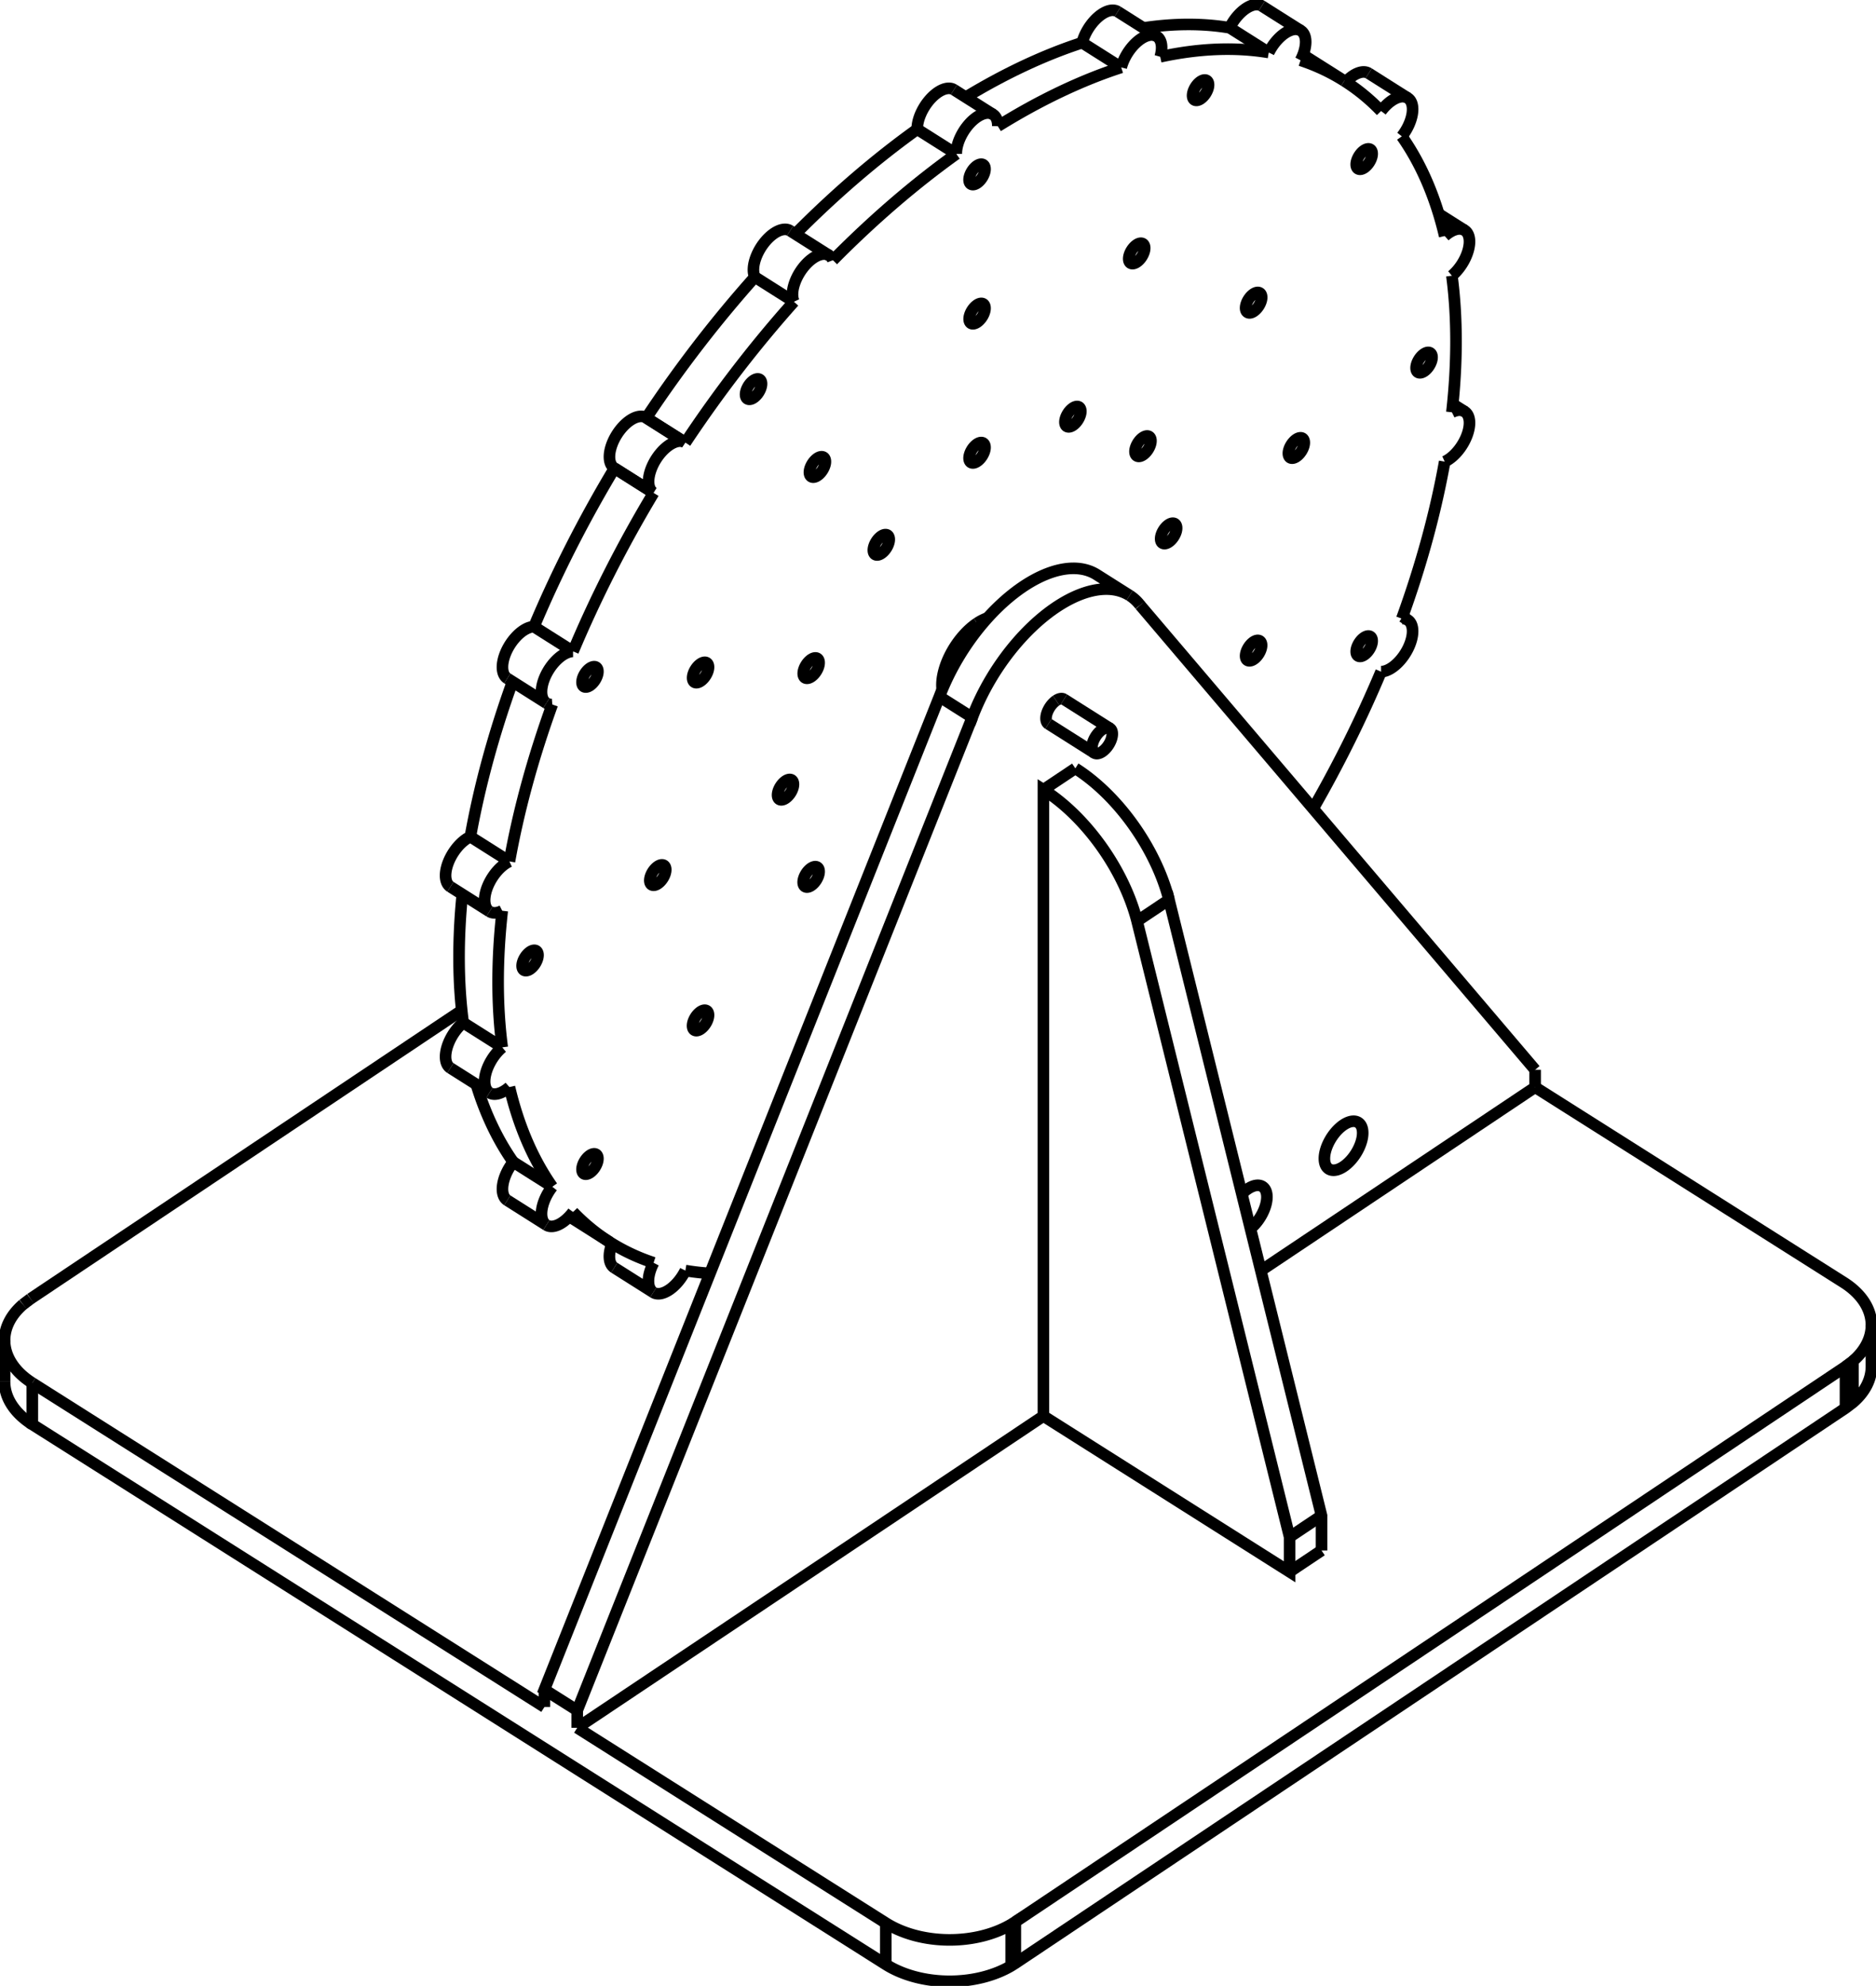 <svg version="1.1" xmlns="http://www.w3.org/2000/svg" viewBox="-204.83 -160.092 409.66 433.557" fill="none" stroke="black" stroke-width="0.6%" vector-effect="non-scaling-stroke">
    <path d="M -197.775 141.85 L -197.775 150.89 L -11.4 268.783 A 20 13.006 180 0 0 15.977 269.096 L 16.881 268.528 L 198.167 147.325 L 199.801 146.085 A 20 13.006 180 0 0 203.83 138.257 L 203.83 129.217 A 20 13.006 180 0 0 197.775 119.893 L 130.394 77.27" />
    <path d="M -11.4 259.743 L -11.4 268.783" />
    <path d="M -78.782 217.12 L -11.4 259.743 A 20 13.006 180 0 0 15.977 260.056 L 16.881 259.488 L 16.881 268.528" />
    <path d="M -78.782 217.12 L -78.782 213.321 L -85.95 208.787 L 0.307 -7.996 A 30 15.89 122.316 0 1 34.675 -34.625 L 41.843 -30.091 A 30 15.89 302.316 0 0 7.476 -3.462 L 0.307 -7.996" />
    <path d="M -85.95 212.585 L -85.95 208.787" />
    <path d="M -197.775 141.85 L -85.95 212.585" />
    <path d="M -199.801 124.698 A 20 13.006 180 0 0 -203.83 132.526 A 20 13.006 180 0 0 -197.775 141.85" />
    <path d="M -203.83 141.566 A 20 13.006 180 0 0 -197.775 150.89" />
    <path d="M 15.977 260.056 L 15.977 269.096" />
    <path d="M -78.782 217.12 L 23.017 149.06 L 76.779 183.067 L 76.779 175.471 L 43.469 41.005 A 30 16.336 56.234 0 0 23.017 12.32 L 23.017 149.06" />
    <path d="M 83.751 178.406 L 76.779 183.067" />
    <path d="M 70.499 117.314 L 130.394 77.27" />
    <path d="M 199.801 137.045 A 20 13.006 180 0 0 203.83 129.217" />
    <path d="M 198.167 138.285 L 199.801 137.045 L 199.801 146.085" />
    <path d="M 16.881 259.488 L 198.167 138.285 L 198.167 147.325" />
    <path d="M 29.989 7.659 L 23.017 12.32" />
    <path d="M 130.394 73.472 L 130.394 77.27" />
    <path d="M 44.136 -27.972 L 130.394 73.472" />
    <path d="M 44.136 -27.972 A 30 15.89 302.316 0 0 41.843 -30.091" />
    <path d="M -78.782 213.321 L 7.476 -3.462" />
    <path d="M 25.806 -7.149 A 3.175 1.682 122.316 0 1 27.503 -7.421" />
    <path d="M 24.108 -2.054 A 3.175 1.682 122.316 0 1 25.806 -7.149" />
    <path d="M 66.349 100.56 A 6 3.178 122.316 0 1 70.848 98.961 A 6 3.178 122.316 0 1 68.23 108.151" />
    <path d="M 84.375 92.844 A 6 3.178 122.316 0 1 91.766 84.976 A 6 3.178 122.316 1 1 85.351 95.118 A 6 3.178 122.316 0 1 84.375 92.844 Z" />
    <path d="M -198.167 123.458 L -199.801 124.698" />
    <path d="M -104.003 60.502 L -198.167 123.458" />
    <path d="M 83.751 170.809 L 76.779 175.471" />
    <path d="M 83.751 178.406 L 83.751 170.809 L 50.442 36.343 L 43.469 41.005" />
    <path d="M 50.442 36.343 A 30 16.336 56.234 0 0 29.989 7.659" />
    <path d="M 35.841 -0.801 A 3.175 1.682 122.316 0 1 37.539 -1.073 A 3.175 1.682 122.316 0 1 34.144 4.294 A 3.175 1.682 122.316 0 1 35.841 -0.801 Z" />
    <path d="M -70.703 116.669 A 6.5 3.443 122.316 0 1 -71.179 111.4" />
    <path d="M -80.188 105.706 A 150 79.451 122.316 0 1 -80.519 105.494" />
    <path d="M -94.05 101.963 A 6.5 3.443 122.316 0 1 -92.756 93.599 A 150 79.451 122.316 0 1 -100.819 76.659" />
    <path d="M -106.474 73.081 A 6.5 3.443 122.316 0 1 -103.689 63.169 A 150 79.451 122.316 0 1 -103.879 35.148" />
    <path d="M -106.474 33.507 A 6.5 3.443 122.316 0 1 -102.115 22.58 A 150 79.451 122.316 0 1 -92.911 -11.265" />
    <path d="M -94.05 -11.986 A 6.5 3.443 122.316 0 1 -88.225 -23.273 A 150 79.451 122.316 0 1 -70.636 -57.87" />
    <path d="M -70.636 -57.871 A 6.5 3.443 122.316 0 1 -70.703 -57.912 A 6.5 3.443 122.316 0 1 -63.753 -68.898 A 6.5 3.443 122.316 0 1 -63.694 -68.859 L -55.284 -63.539" />
    <path d="M -63.693 -68.86 A 150 79.451 122.316 0 1 -39.995 -99.61 A 6.5 3.443 122.316 0 1 -32.296 -109.716" />
    <path d="M -31.163 -109 A 150 79.451 122.316 0 1 -4.531 -131.874 L 3.999 -126.478" />
    <path d="M -4.531 -131.874 A 6.5 3.443 122.316 0 1 3.475 -140.504" />
    <path d="M 6.058 -138.87 A 150 79.451 122.316 0 1 31.48 -150.773 L 40.01 -145.377" />
    <path d="M 31.48 -150.773 A 6.5 3.443 122.316 0 1 39.246 -157.548" />
    <path d="M 44.87 -153.99 A 150 79.451 122.316 0 1 63.694 -154.027 L 72.224 -148.631" />
    <path d="M 63.694 -154.027 A 6.5 3.443 122.316 0 1 70.703 -158.791" />
    <path d="M 79.71 -148.126 A 150 79.451 122.316 0 1 80.188 -147.828" />
    <path d="M 89.049 -142.221 A 6.5 3.443 122.316 0 1 94.05 -144.086" />
    <path d="M 1.327 -13.718 A 11 5.826 302.316 0 0 3.017 -15.396" />
    <path d="M 6.412 -20.762 A 11 5.826 302.316 0 0 7.204 -23.009" />
    <path d="M -49.792 117.915 A 150 79.451 122.316 0 1 -55.163 117.3" />
    <path d="M -62.105 115.595 A 6.5 3.443 302.316 0 0 -62.172 122.065 L -70.703 116.669" />
    <path d="M -62.172 122.065 A 6.5 3.443 302.316 0 0 -55.163 117.3" />
    <path d="M -62.105 115.595 A 150 79.451 122.316 0 1 -71.658 111.102 L -80.188 105.706" />
    <path d="M -71.658 111.102 A 150 79.451 122.316 0 1 -79.695 104.516" />
    <path d="M -84.226 98.995 A 6.5 3.443 302.316 0 0 -85.52 107.359 L -94.05 101.963" />
    <path d="M -85.52 107.359 A 6.5 3.443 302.316 0 0 -79.695 104.516" />
    <path d="M -84.226 98.995 A 150 79.451 122.316 0 1 -93.585 77.237" />
    <path d="M -95.159 68.565 A 6.5 3.443 302.316 0 0 -97.943 78.477 L -106.474 73.081" />
    <path d="M -97.943 78.477 A 6.5 3.443 302.316 0 0 -93.585 77.237" />
    <path d="M -95.159 68.565 A 150 79.451 122.316 0 1 -95.159 38.752" />
    <path d="M -93.585 27.976 A 6.5 3.443 302.316 0 0 -97.943 38.903 L -106.474 33.507" />
    <path d="M -97.943 38.903 A 6.5 3.443 302.316 0 0 -95.159 38.752" />
    <path d="M -93.585 27.976 A 150 79.451 122.316 0 1 -84.226 -6.297" />
    <path d="M -79.695 -17.877 A 6.5 3.443 302.316 0 0 -85.52 -6.59 L -94.05 -11.986" />
    <path d="M -85.52 -6.59 A 6.5 3.443 302.316 0 0 -84.226 -6.297" />
    <path d="M -79.695 -17.877 A 150 79.451 122.316 0 1 -62.105 -52.475" />
    <path d="M -55.163 -63.463 A 6.5 3.443 302.316 0 0 -55.223 -63.502 L -63.753 -68.898" />
    <path d="M -55.223 -63.502 A 6.5 3.443 302.316 0 0 -62.172 -52.516 L -70.703 -57.912" />
    <path d="M -62.172 -52.516 A 6.5 3.443 302.316 0 0 -62.105 -52.475" />
    <path d="M -55.163 -63.463 A 150 79.451 122.316 0 1 -31.465 -94.214" />
    <path d="M -22.95 -103.284 A 6.5 3.443 302.316 0 0 -23.766 -104.32 L -32.296 -109.716" />
    <path d="M -23.766 -104.32 A 6.5 3.443 302.316 0 0 -31.465 -94.214" />
    <path d="M -22.95 -103.284 A 150 79.451 122.316 0 1 3.999 -126.478" />
    <path d="M 13.061 -132.537 A 6.5 3.443 302.316 0 0 12.005 -135.108 L 3.475 -140.504" />
    <path d="M 12.005 -135.108 A 6.5 3.443 302.316 0 0 3.999 -126.478" />
    <path d="M 13.061 -132.537 A 150 79.451 122.316 0 1 40.01 -145.377" />
    <path d="M 48.526 -147.694 A 6.5 3.443 302.316 0 0 47.776 -152.152 L 39.246 -157.548" />
    <path d="M 47.776 -152.152 A 6.5 3.443 302.316 0 0 40.01 -145.377" />
    <path d="M 48.526 -147.694 A 150 79.451 122.316 0 1 72.224 -148.631" />
    <path d="M 79.166 -146.926 A 6.5 3.443 302.316 0 0 79.233 -153.396 L 70.703 -158.791" />
    <path d="M 79.233 -153.396 A 6.5 3.443 302.316 0 0 72.224 -148.631" />
    <path d="M 79.166 -146.926 A 150 79.451 122.316 0 1 88.718 -142.433 L 80.188 -147.828" />
    <path d="M 88.718 -142.433 A 150 79.451 122.316 0 1 96.755 -135.847" />
    <path d="M 101.286 -130.326 A 6.5 3.443 302.316 0 0 102.581 -138.69 L 94.05 -144.086" />
    <path d="M 102.581 -138.69 A 6.5 3.443 302.316 0 0 96.755 -135.847" />
    <path d="M 101.286 -130.326 A 150 79.451 122.316 0 1 110.646 -108.567" />
    <path d="M 112.219 -99.896 A 6.5 3.443 302.316 0 0 115.004 -109.808 L 109.349 -113.385" />
    <path d="M 115.004 -109.808 A 6.5 3.443 302.316 0 0 110.646 -108.567" />
    <path d="M 112.219 -99.896 A 150 79.451 122.316 0 1 112.219 -70.082" />
    <path d="M 110.646 -59.307 A 6.5 3.443 302.316 0 0 115.004 -70.234 L 112.409 -71.875" />
    <path d="M 115.004 -70.234 A 6.5 3.443 302.316 0 0 112.219 -70.082" />
    <path d="M 110.646 -59.307 A 150 79.451 122.316 0 1 101.286 -25.034" />
    <path d="M 96.755 -13.454 A 6.5 3.443 302.316 0 0 102.581 -24.74 L 101.441 -25.461" />
    <path d="M 102.581 -24.74 A 6.5 3.443 302.316 0 0 101.286 -25.034" />
    <path d="M 96.755 -13.454 A 150 79.451 122.316 0 1 81.916 16.46" />
    <path d="M -74.497 92.072 A 2.5 1.324 122.316 0 1 -77.344 96.143 A 2.5 1.324 122.316 0 1 -74.671 91.918 A 2.5 1.324 122.316 0 1 -74.497 92.072 Z" />
    <path d="M -50.344 60.73 A 2.5 1.324 122.316 0 1 -53.19 64.802 A 2.5 1.324 122.316 0 1 -50.517 60.576 A 2.5 1.324 122.316 0 1 -50.344 60.73 Z" />
    <path d="M -26.19 29.388 A 2.5 1.324 122.316 0 1 -29.037 33.46 A 2.5 1.324 122.316 0 1 -26.364 29.234 A 2.5 1.324 122.316 0 1 -26.19 29.388 Z" />
    <path d="M -87.342 48.432 A 2.5 1.324 122.316 0 1 -90.422 51.71 A 2.5 1.324 122.316 0 1 -87.749 47.485 A 2.5 1.324 122.316 0 1 -87.342 48.432 Z" />
    <path d="M -74.497 -12.382 A 2.5 1.324 122.316 0 1 -77.344 -10.21 A 2.5 1.324 122.316 0 1 -74.671 -14.435 A 2.5 1.324 122.316 0 1 -74.497 -12.382 Z" />
    <path d="M -59.452 29.786 A 2.5 1.324 122.316 0 1 -62.531 33.064 A 2.5 1.324 122.316 0 1 -59.859 28.838 A 2.5 1.324 122.316 0 1 -59.452 29.786 Z" />
    <path d="M -50.344 -13.337 A 2.5 1.324 122.316 0 1 -53.19 -11.165 A 2.5 1.324 122.316 0 1 -50.517 -15.39 A 2.5 1.324 122.316 0 1 -50.344 -13.337 Z" />
    <path d="M -31.562 11.139 A 2.5 1.324 122.316 0 1 -34.641 14.417 A 2.5 1.324 122.316 0 1 -31.968 10.192 A 2.5 1.324 122.316 0 1 -31.562 11.139 Z" />
    <path d="M -26.19 -14.292 A 2.5 1.324 122.316 0 1 -29.037 -12.12 A 2.5 1.324 122.316 0 1 -26.364 -16.345 A 2.5 1.324 122.316 0 1 -26.19 -14.292 Z" />
    <path d="M -11.516 -40.092 A 2.5 1.324 122.316 0 1 -13.724 -39.041 A 2.5 1.324 122.316 0 1 -11.051 -43.266 A 2.5 1.324 122.316 0 1 -11.516 -40.092 Z" />
    <path d="M -25.461 -57.084 A 2.5 1.324 122.316 0 1 -27.669 -56.033 A 2.5 1.324 122.316 0 1 -24.996 -60.259 A 2.5 1.324 122.316 0 1 -25.461 -57.084 Z" />
    <path d="M -39.406 -74.076 A 2.5 1.324 122.316 0 1 -41.614 -73.025 A 2.5 1.324 122.316 0 1 -38.941 -77.251 A 2.5 1.324 122.316 0 1 -39.406 -74.076 Z" />
    <path d="M 67.404 -17.993 A 2.5 1.324 122.316 0 1 70.25 -20.166 A 2.5 1.324 122.316 1 1 67.578 -15.94 A 2.5 1.324 122.316 0 1 67.404 -17.993 Z" />
    <path d="M 91.558 -18.949 A 2.5 1.324 122.316 0 1 94.404 -21.121 A 2.5 1.324 122.316 1 1 91.731 -16.895 A 2.5 1.324 122.316 0 1 91.558 -18.949 Z" />
    <path d="M 104.402 -79.763 A 2.5 1.324 122.316 0 1 107.482 -83.041 A 2.5 1.324 122.316 0 1 104.809 -78.815 A 2.5 1.324 122.316 0 1 104.402 -79.763 Z" />
    <path d="M 8.53 -24.022 A 11 5.826 122.316 0 1 10.804 -25.166" />
    <path d="M 0.92 -9.54 A 11 5.826 122.316 0 1 8.53 -24.022" />
    <path d="M 8.53 -59.346 A 2.5 1.324 122.316 0 1 7.194 -59.132 A 2.5 1.324 122.316 0 1 9.867 -63.358 A 2.5 1.324 122.316 0 1 8.53 -59.346 Z" />
    <path d="M 28.576 -66.896 A 2.5 1.324 122.316 0 1 28.111 -67.011 A 2.5 1.324 122.316 0 1 30.784 -71.236 A 2.5 1.324 122.316 0 1 28.576 -66.896 Z" />
    <path d="M 43.251 -60.719 A 2.5 1.324 122.316 0 1 46.097 -64.791 A 2.5 1.324 122.316 1 1 43.424 -60.565 A 2.5 1.324 122.316 0 1 43.251 -60.719 Z" />
    <path d="M 48.622 -42.47 A 2.5 1.324 122.316 0 1 51.702 -45.748 A 2.5 1.324 122.316 0 1 49.029 -41.522 A 2.5 1.324 122.316 0 1 48.622 -42.47 Z" />
    <path d="M 8.53 -89.732 A 2.5 1.324 122.316 0 1 7.194 -89.519 A 2.5 1.324 122.316 0 1 9.867 -93.744 A 2.5 1.324 122.316 0 1 8.53 -89.732 Z" />
    <path d="M 8.53 -120.119 A 2.5 1.324 122.316 0 1 7.194 -119.905 A 2.5 1.324 122.316 0 1 9.867 -124.131 A 2.5 1.324 122.316 0 1 8.53 -120.119 Z" />
    <path d="M 42.521 -102.535 A 2.5 1.324 122.316 0 1 42.056 -102.649 A 2.5 1.324 122.316 0 1 44.729 -106.875 A 2.5 1.324 122.316 0 1 42.521 -102.535 Z" />
    <path d="M 56.466 -138.174 A 2.5 1.324 122.316 0 1 56.001 -138.288 A 2.5 1.324 122.316 0 1 58.674 -142.514 A 2.5 1.324 122.316 0 1 56.466 -138.174 Z" />
    <path d="M 76.512 -61.116 A 2.5 1.324 122.316 0 1 79.592 -64.394 A 2.5 1.324 122.316 0 1 76.919 -60.169 A 2.5 1.324 122.316 0 1 76.512 -61.116 Z" />
    <path d="M 67.404 -92.061 A 2.5 1.324 122.316 0 1 70.25 -96.132 A 2.5 1.324 122.316 1 1 67.578 -91.907 A 2.5 1.324 122.316 0 1 67.404 -92.061 Z" />
    <path d="M 91.558 -123.402 A 2.5 1.324 122.316 0 1 94.404 -127.474 A 2.5 1.324 122.316 1 1 91.731 -123.248 A 2.5 1.324 122.316 0 1 91.558 -123.402 Z" />
    <path d="M -92.756 93.599 L -84.226 98.995" />
    <path d="M -103.689 63.169 L -95.159 68.565" />
    <path d="M -102.115 22.58 L -93.585 27.976" />
    <path d="M -88.225 -23.273 L -79.695 -17.877" />
    <path d="M -70.636 -57.871 L -62.237 -52.559" />
    <path d="M -39.995 -99.61 L -31.465 -94.214" />
    <path d="M -203.83 141.566 L -203.83 132.526" />
    <path d="M 37.539 -1.073 L 27.503 -7.421" />
    <path d="M 34.144 4.294 L 24.108 -2.054" />
    <path d="M 6.981 -20.402 L 5.513 -21.331" />
    <path d="M 3.586 -15.036 L 2.118 -15.964" />
</svg>